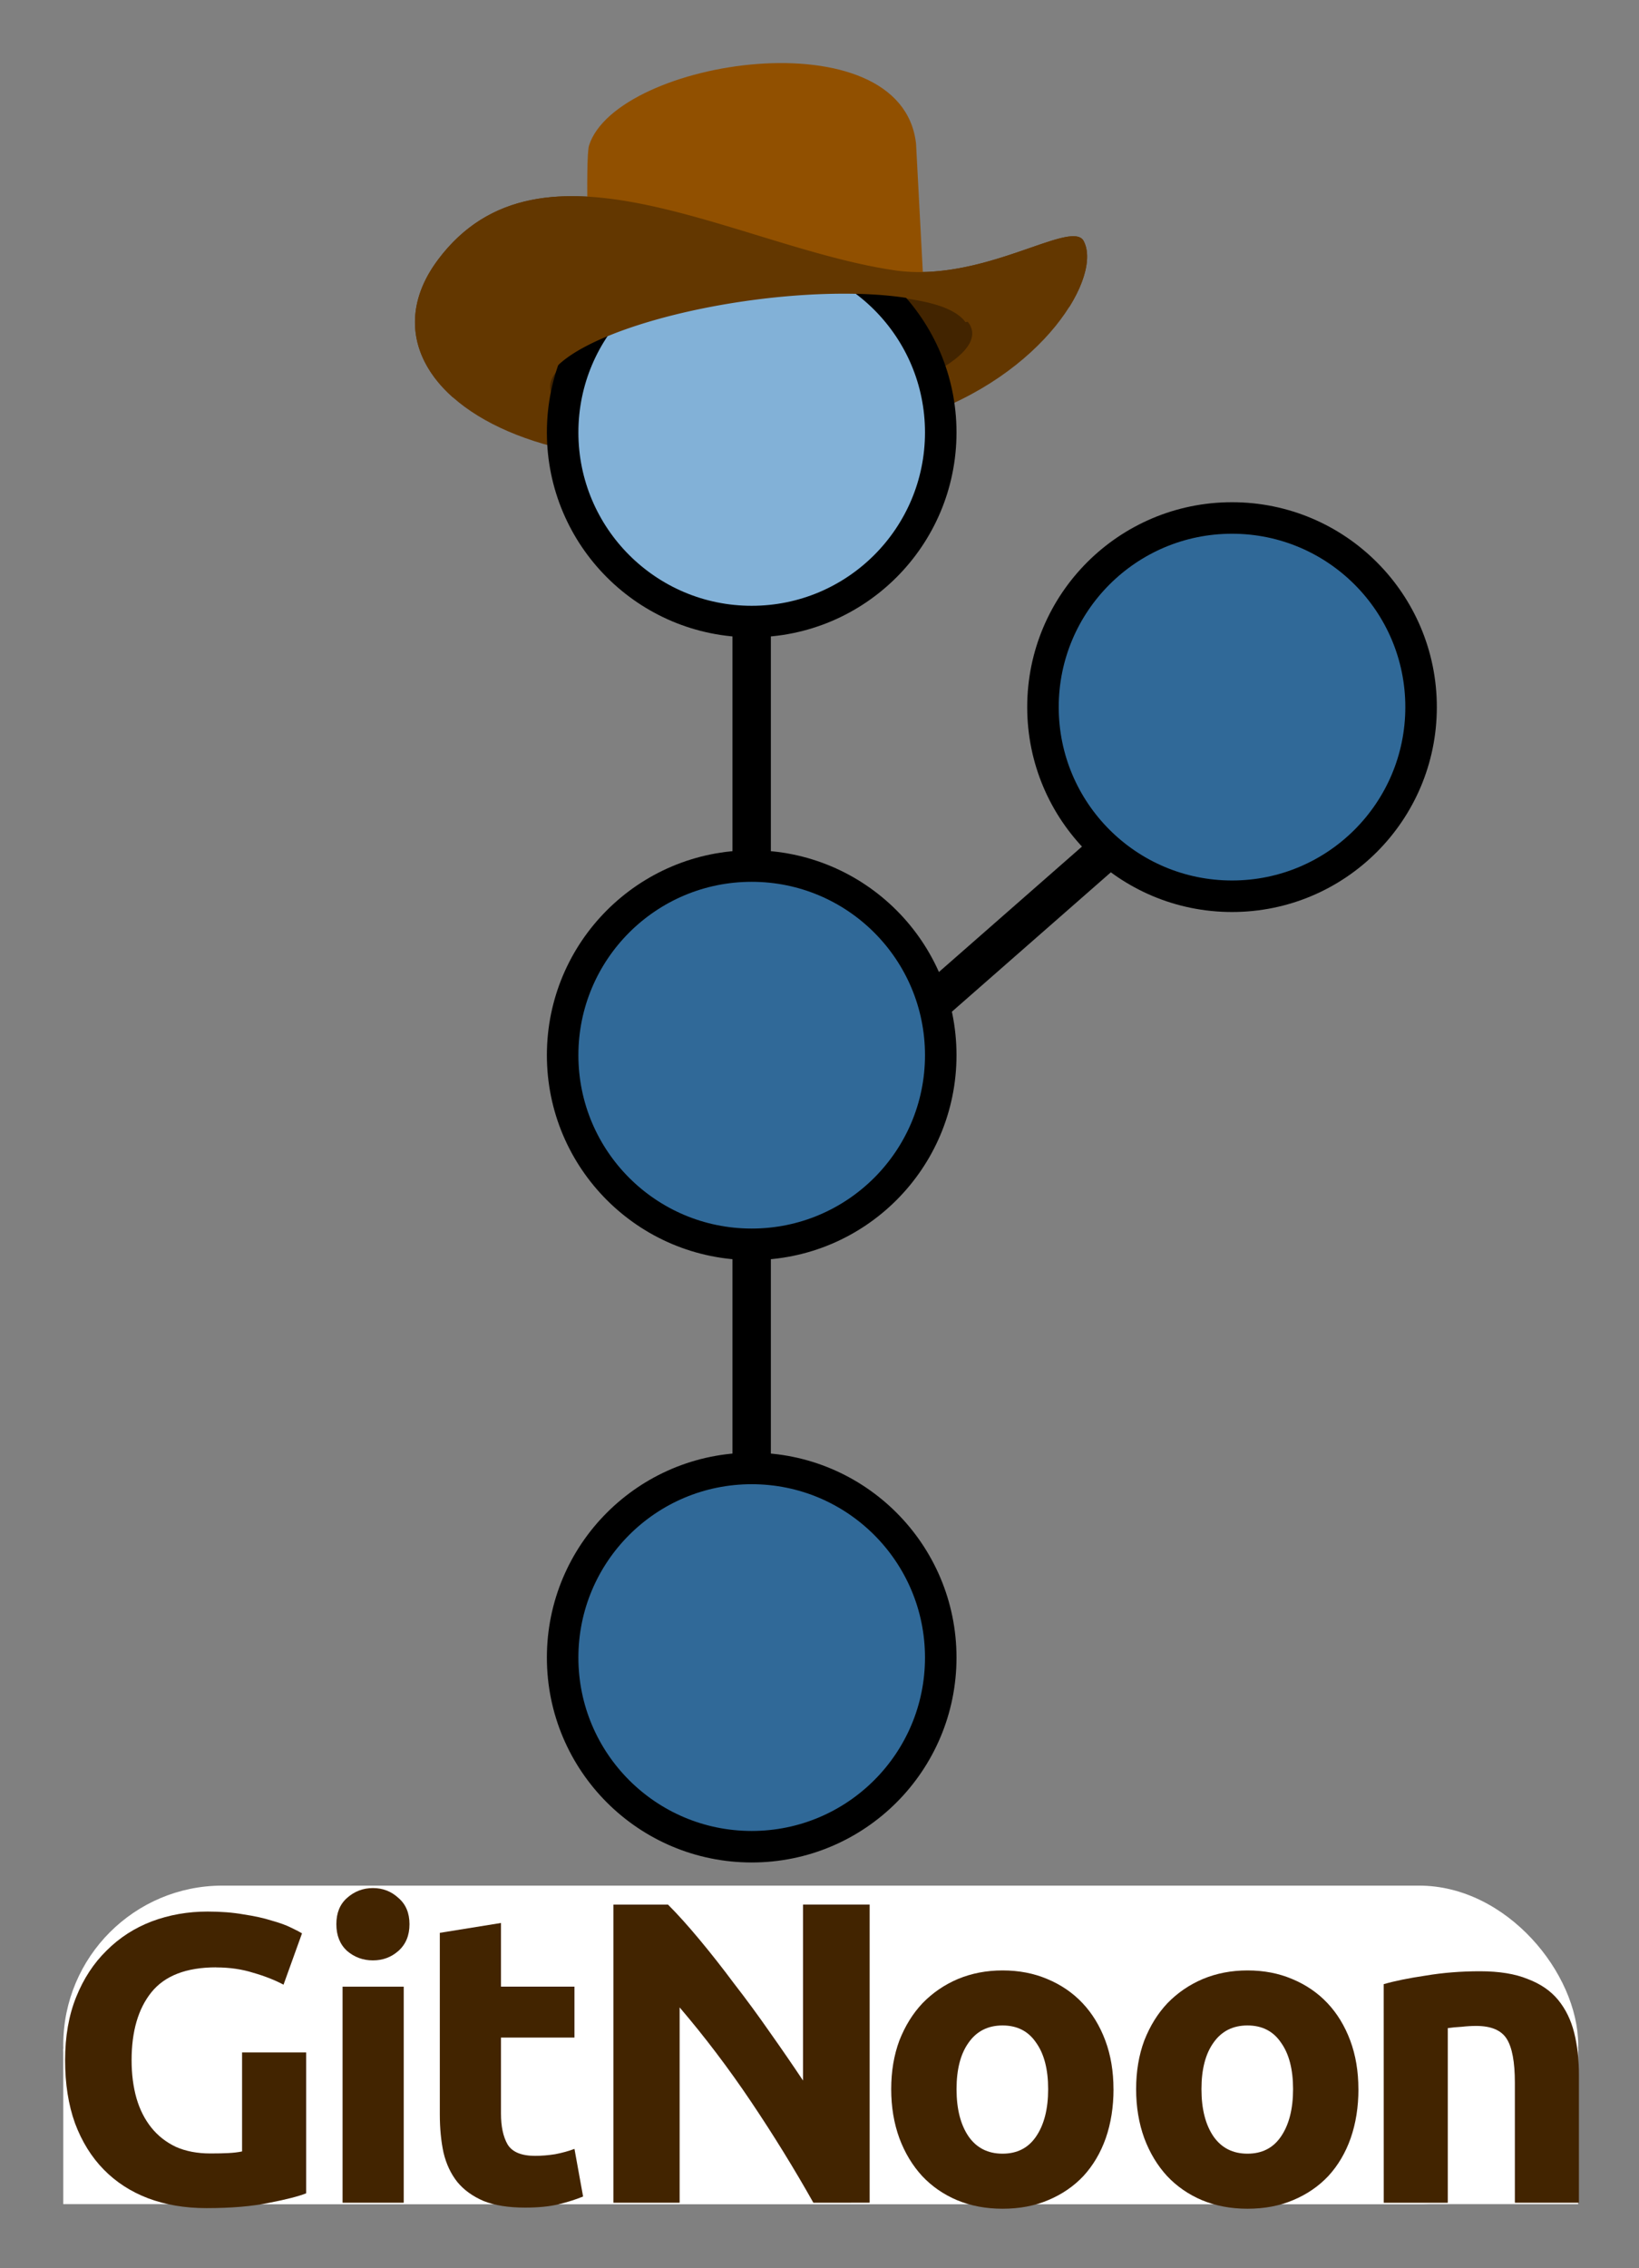 <?xml version="1.0" encoding="UTF-8" standalone="no"?>
<!-- Created with Inkscape (http://www.inkscape.org/) -->

<svg
   width="26.008mm"
   height="35.978mm"
   viewBox="0 0 26.008 35.978"
   version="1.1"
   id="svg4917"
   inkscape:version="1.1.2 (0a00cf5339, 2022-02-04)"
   sodipodi:docname="gitnoon-sticker.svg"
   xmlns:inkscape="http://www.inkscape.org/namespaces/inkscape"
   xmlns:sodipodi="http://sodipodi.sourceforge.net/DTD/sodipodi-0.dtd"
   xmlns="http://www.w3.org/2000/svg"
   xmlns:svg="http://www.w3.org/2000/svg">
  <rect x="0" y="0" width="26.008" height="35.978" fill="#808080" stroke="none"/>
  <sodipodi:namedview
     id="namedview4919"
     pagecolor="#ffffff"
     bordercolor="#666666"
     borderopacity="1.0"
     inkscape:pageshadow="2"
     inkscape:pageopacity="0.0"
     inkscape:pagecheckerboard="0"
     inkscape:document-units="mm"
     showgrid="false"
     fit-margin-top="1"
     fit-margin-left="1"
     fit-margin-right="1"
     fit-margin-bottom="1"
     inkscape:zoom="5.6568543"
     inkscape:cx="51.972348"
     inkscape:cy="72.566833"
     inkscape:window-width="1856"
     inkscape:window-height="1016"
     inkscape:window-x="0"
     inkscape:window-y="0"
     inkscape:window-maximized="1"
     inkscape:current-layer="layer1"
     inkscape:object-paths="true" />
  <defs
     id="defs4914" />
  <g
     inkscape:label="Layer 1"
     inkscape:groupmode="layer"
     id="layer1"
     transform="translate(-97.059,-116.745)">
    <g
       id="g28491">
      <rect
         style="opacity:1;fill:#ffffff;fill-opacity:1;stroke-width:0.6;stroke-linejoin:round;paint-order:markers fill stroke"
         id="rect27296"
         width="24.039"
         height="5.051"
         x="98.063"
         y="146.654"
         ry="2.525" />
      <rect
         style="opacity:1;fill:#ffffff;fill-opacity:1;stroke-width:0.6;stroke-linejoin:round;paint-order:markers fill stroke"
         id="rect27296-0"
         width="24.039"
         height="2.464"
         x="98.063"
         y="149.242"
         ry="1.3863198e-14" />
    </g>
    <g
       id="g27127">
      <path
         style="fill:#633700;fill-opacity:1;stroke:none;stroke-width:0.265px;stroke-linecap:butt;stroke-linejoin:miter;stroke-opacity:1"
         d="m 111.257,121.033 c 1.393,0.204 2.778,-0.803 2.992,-0.475 0.317,0.552 -0.62,2.145 -2.64,2.811 -5.619,1.852 -9.145,-0.437 -7.601,-2.503 1.632,-2.184 4.751,-0.2 7.249,0.166 z"
         id="path3575-0-6-6-6-9-1-6-6-5-6-0"
         inkscape:connector-curvature="0"
         sodipodi:nodetypes="scsss" />
      <ellipse
         style="vector-effect:none;fill:#422400;fill-opacity:1;stroke:none;stroke-width:1.323;stroke-linecap:round;stroke-linejoin:round;stroke-miterlimit:10;stroke-dasharray:none;stroke-dashoffset:0;stroke-opacity:1;paint-order:normal"
         id="path3633-3-2-7-7-1-0-9-8-6-7-9"
         cx="-91.448"
         cy="136.12"
         rx="3.377"
         ry="0.937"
         transform="matrix(-0.991,0.136,0.136,0.991,0,0)"
         inkscape:transform-center-x="-0.41233696"
         inkscape:transform-center-y="-0.52146204" />
      <circle
         style="fill:#82b1d7;fill-opacity:1;stroke:#000000;stroke-width:0.5;stroke-linecap:round;stroke-linejoin:round;stroke-miterlimit:4;stroke-dasharray:none;stroke-opacity:1"
         id="path1718-6-3-5-2-63-3-8-3-5-3"
         cx="-123.604"
         cy="108.987"
         r="3"
         transform="rotate(-90)" />
      <circle
         style="fill:#306998;fill-opacity:1;stroke:#000000;stroke-width:0.5;stroke-linecap:round;stroke-linejoin:round;stroke-miterlimit:4;stroke-dasharray:none;stroke-opacity:1"
         id="path1718-6-3-3-3-7-2-7-4-9-3-6"
         cx="-133.482"
         cy="108.987"
         r="3"
         transform="rotate(-90)" />
      <path
         style="fill:#915000;fill-opacity:1;stroke:none;stroke-width:0.265px;stroke-linecap:butt;stroke-linejoin:miter;stroke-opacity:1"
         d="m 111.24,121.324 0.474,-0.049 -0.119,-2.251 c -0.227,-2.04 -4.751,-1.341 -5.189,0.028 -0.064,0.199 0,2.208 0,2.208 z"
         id="path3573-1-5-3-5-0-0-2-3-4-5-0"
         inkscape:connector-curvature="0"
         sodipodi:nodetypes="cccscc" />
      <path
         inkscape:connector-curvature="0"
         style="fill:#633700;fill-opacity:1;stroke:none;stroke-width:0.265px;stroke-linecap:butt;stroke-linejoin:miter;stroke-opacity:1"
         d="m 106.133,119.857 c 1.578,-0.002 3.485,0.936 5.124,1.176 1.393,0.204 2.778,-0.803 2.992,-0.475 0.129,0.224 0.051,0.619 -0.221,1.054 l -1.65,0.242 a 0.937,3.377 82.194 0 0 -3.417,-0.344 0.937,3.377 82.194 0 0 -3.218,1.317 l -1.499,0.22 c -0.682,-0.606 -0.813,-1.409 -0.236,-2.18 0.561,-0.751 1.298,-1.009 2.125,-1.01 z"
         id="path3575-0-7-1-3-6-9-6-5-1-8-6-6" />
      <rect
         style="fill:#000000;fill-opacity:1;stroke:none;stroke-width:0.408;stroke-linecap:round;stroke-linejoin:round;stroke-miterlimit:4;stroke-dasharray:none;stroke-opacity:1"
         id="rect4684-2-3-1-47-4-1-2-2"
         width="0.609"
         height="3.832"
         x="108.682"
         y="126.637" />
      <circle
         style="fill:#306998;fill-opacity:1;stroke:#000000;stroke-width:0.5;stroke-linecap:round;stroke-linejoin:round;stroke-miterlimit:4;stroke-dasharray:none;stroke-opacity:1"
         id="path1718-6-3-3-3-7-2-5-5-6-3-9-2-9-6"
         cx="127.961"
         cy="116.609"
         r="3"
         transform="matrix(0,1,1,0,0,0)" />
      <rect
         style="fill:#000000;fill-opacity:1;stroke:none;stroke-width:0.408;stroke-linecap:round;stroke-linejoin:round;stroke-miterlimit:4;stroke-dasharray:none;stroke-opacity:1"
         id="rect4684-2-3-1-4-7-5-0-2-9-1-1"
         width="0.609"
         height="3.832"
         x="-173.794"
         y="-3.29"
         transform="rotate(-131.235)" />
      <circle
         style="fill:#306998;fill-opacity:1;stroke:#000000;stroke-width:0.5;stroke-linecap:round;stroke-linejoin:round;stroke-miterlimit:4;stroke-dasharray:none;stroke-opacity:1"
         id="path1718-6-3-3-3-7-6-7-0-3-2-8"
         cx="-143.037"
         cy="108.987"
         r="3"
         transform="rotate(-90)" />
      <rect
         style="fill:#000000;fill-opacity:1;stroke:none;stroke-width:0.408;stroke-linecap:round;stroke-linejoin:round;stroke-miterlimit:4;stroke-dasharray:none;stroke-opacity:1"
         id="rect4684-2-3-0-8-6-9-7-7"
         width="0.609"
         height="3.557"
         x="108.682"
         y="136.467" />
    </g>
    <g
       id="g27114"
       transform="matrix(0.575,0,0,0.575,40.615,53.701)"
       style="stroke-width:1.74"
       inkscape:export-filename="/home/ben/src/technoon/gitnoon/g27114.png"
       inkscape:export-xdpi="600"
       inkscape:export-ydpi="600">
      <path
         d="m 104.129,163.912 q -1.235,0 -1.79,0.691 -0.544,0.68 -0.544,1.87 0,0.578 0.136,1.054 0.136,0.465 0.408,0.805 0.272,0.34 0.68,0.533 0.408,0.181 0.952,0.181 0.295,0 0.499,-0.011 0.215,-0.011 0.374,-0.045 v -2.731 h 1.768 v 3.887 q -0.317,0.125 -1.02,0.261 -0.703,0.147 -1.734,0.147 -0.884,0 -1.609,-0.272 -0.714,-0.272 -1.224,-0.793 -0.51,-0.521 -0.793,-1.28 -0.272,-0.759 -0.272,-1.734 0,-0.986 0.306,-1.745 0.306,-0.759 0.838,-1.28 0.533,-0.533 1.246,-0.805 0.725,-0.272 1.541,-0.272 0.555,0 0.997,0.079 0.453,0.068 0.771,0.17 0.329,0.091 0.533,0.193 0.215,0.102 0.306,0.159 l -0.51,1.416 q -0.363,-0.193 -0.839,-0.329 -0.465,-0.147 -1.02,-0.147 z"
         style="font-weight:bold;font-size:11.332px;line-height:1.25;font-family:Ubuntu;-inkscape-font-specification:'Ubuntu, Bold';fill:#422400;fill-opacity:1;stroke-width:0.46"
         id="path27039" />
      <path
         d="m 109.305,170.405 h -1.688 v -5.96 h 1.688 z m 0.159,-7.683 q 0,0.465 -0.306,0.737 -0.295,0.261 -0.703,0.261 -0.408,0 -0.714,-0.261 -0.295,-0.272 -0.295,-0.737 0,-0.465 0.295,-0.725 0.306,-0.272 0.714,-0.272 0.408,0 0.703,0.272 0.306,0.261 0.306,0.725 z"
         style="font-weight:bold;font-size:11.332px;line-height:1.25;font-family:Ubuntu;-inkscape-font-specification:'Ubuntu, Bold';fill:#422400;fill-opacity:1;stroke-width:0.46"
         id="path27041" />
      <path
         d="m 110.301,162.96 1.688,-0.272 v 1.756 h 2.028 v 1.405 h -2.028 v 2.096 q 0,0.533 0.181,0.85 0.193,0.317 0.759,0.317 0.272,0 0.555,-0.045 0.295,-0.057 0.533,-0.147 l 0.238,1.314 q -0.306,0.125 -0.68,0.215 -0.374,0.091 -0.918,0.091 -0.691,0 -1.144,-0.181 -0.453,-0.193 -0.725,-0.521 -0.272,-0.34 -0.385,-0.816 -0.102,-0.476 -0.102,-1.054 z"
         style="font-weight:bold;font-size:11.332px;line-height:1.25;font-family:Ubuntu;-inkscape-font-specification:'Ubuntu, Bold';fill:#422400;fill-opacity:1;stroke-width:0.46"
         id="path27043" />
      <path
         d="m 120.61,170.405 q -0.795,-1.412 -1.721,-2.789 -0.926,-1.377 -1.97,-2.599 v 5.388 h -1.828 v -8.224 h 1.507 q 0.392,0.392 0.866,0.961 0.475,0.57 0.961,1.222 0.498,0.641 0.985,1.341 0.487,0.688 0.914,1.329 v -4.854 h 1.839 v 8.224 z"
         style="font-weight:bold;font-size:28.222px;line-height:1.25;font-family:Ubuntu;-inkscape-font-specification:'Ubuntu Bold';fill:#422400;fill-opacity:1;stroke-width:0.46"
         id="path18348" />
      <path
         d="m 128.893,167.272 q 0,0.736 -0.214,1.353 -0.214,0.605 -0.617,1.044 -0.403,0.427 -0.973,0.665 -0.558,0.237 -1.258,0.237 -0.688,0 -1.258,-0.237 -0.558,-0.237 -0.961,-0.665 -0.403,-0.439 -0.629,-1.044 -0.225,-0.617 -0.225,-1.353 0,-0.736 0.225,-1.341 0.237,-0.605 0.641,-1.032 0.415,-0.427 0.973,-0.665 0.57,-0.237 1.234,-0.237 0.676,0 1.234,0.237 0.57,0.237 0.973,0.665 0.403,0.427 0.629,1.032 0.225,0.605 0.225,1.341 z m -1.804,0 q 0,-0.819 -0.332,-1.282 -0.32,-0.475 -0.926,-0.475 -0.605,0 -0.938,0.475 -0.332,0.463 -0.332,1.282 0,0.819 0.332,1.305 0.332,0.475 0.938,0.475 0.605,0 0.926,-0.475 0.332,-0.487 0.332,-1.305 z"
         style="font-weight:bold;font-size:28.222px;line-height:1.25;font-family:Ubuntu;-inkscape-font-specification:'Ubuntu Bold';fill:#422400;fill-opacity:1;stroke-width:0.46"
         id="path18350" />
      <path
         d="m 135.652,167.272 q 0,0.736 -0.214,1.353 -0.214,0.605 -0.617,1.044 -0.403,0.427 -0.973,0.665 -0.558,0.237 -1.258,0.237 -0.688,0 -1.258,-0.237 -0.558,-0.237 -0.961,-0.665 -0.403,-0.439 -0.629,-1.044 -0.225,-0.617 -0.225,-1.353 0,-0.736 0.225,-1.341 0.237,-0.605 0.641,-1.032 0.415,-0.427 0.973,-0.665 0.57,-0.237 1.234,-0.237 0.676,0 1.234,0.237 0.57,0.237 0.973,0.665 0.403,0.427 0.629,1.032 0.225,0.605 0.225,1.341 z m -1.804,0 q 0,-0.819 -0.332,-1.282 -0.32,-0.475 -0.926,-0.475 -0.605,0 -0.938,0.475 -0.332,0.463 -0.332,1.282 0,0.819 0.332,1.305 0.332,0.475 0.938,0.475 0.605,0 0.926,-0.475 0.332,-0.487 0.332,-1.305 z"
         style="font-weight:bold;font-size:28.222px;line-height:1.25;font-family:Ubuntu;-inkscape-font-specification:'Ubuntu Bold';fill:#422400;fill-opacity:1;stroke-width:0.46"
         id="path18352" />
      <path
         d="m 136.349,164.376 q 0.451,-0.131 1.163,-0.237 0.712,-0.119 1.495,-0.119 0.795,0 1.317,0.214 0.534,0.202 0.843,0.581 0.309,0.38 0.439,0.902 0.131,0.522 0.131,1.163 v 3.525 h -1.768 v -3.311 q 0,-0.854 -0.225,-1.21 -0.225,-0.356 -0.843,-0.356 -0.19,0 -0.403,0.024 -0.214,0.012 -0.38,0.036 v 4.818 h -1.768 z"
         style="font-weight:bold;font-size:28.222px;line-height:1.25;font-family:Ubuntu;-inkscape-font-specification:'Ubuntu Bold';fill:#422400;fill-opacity:1;stroke-width:0.46"
         id="path18354" />
    </g>
  </g>
</svg>
